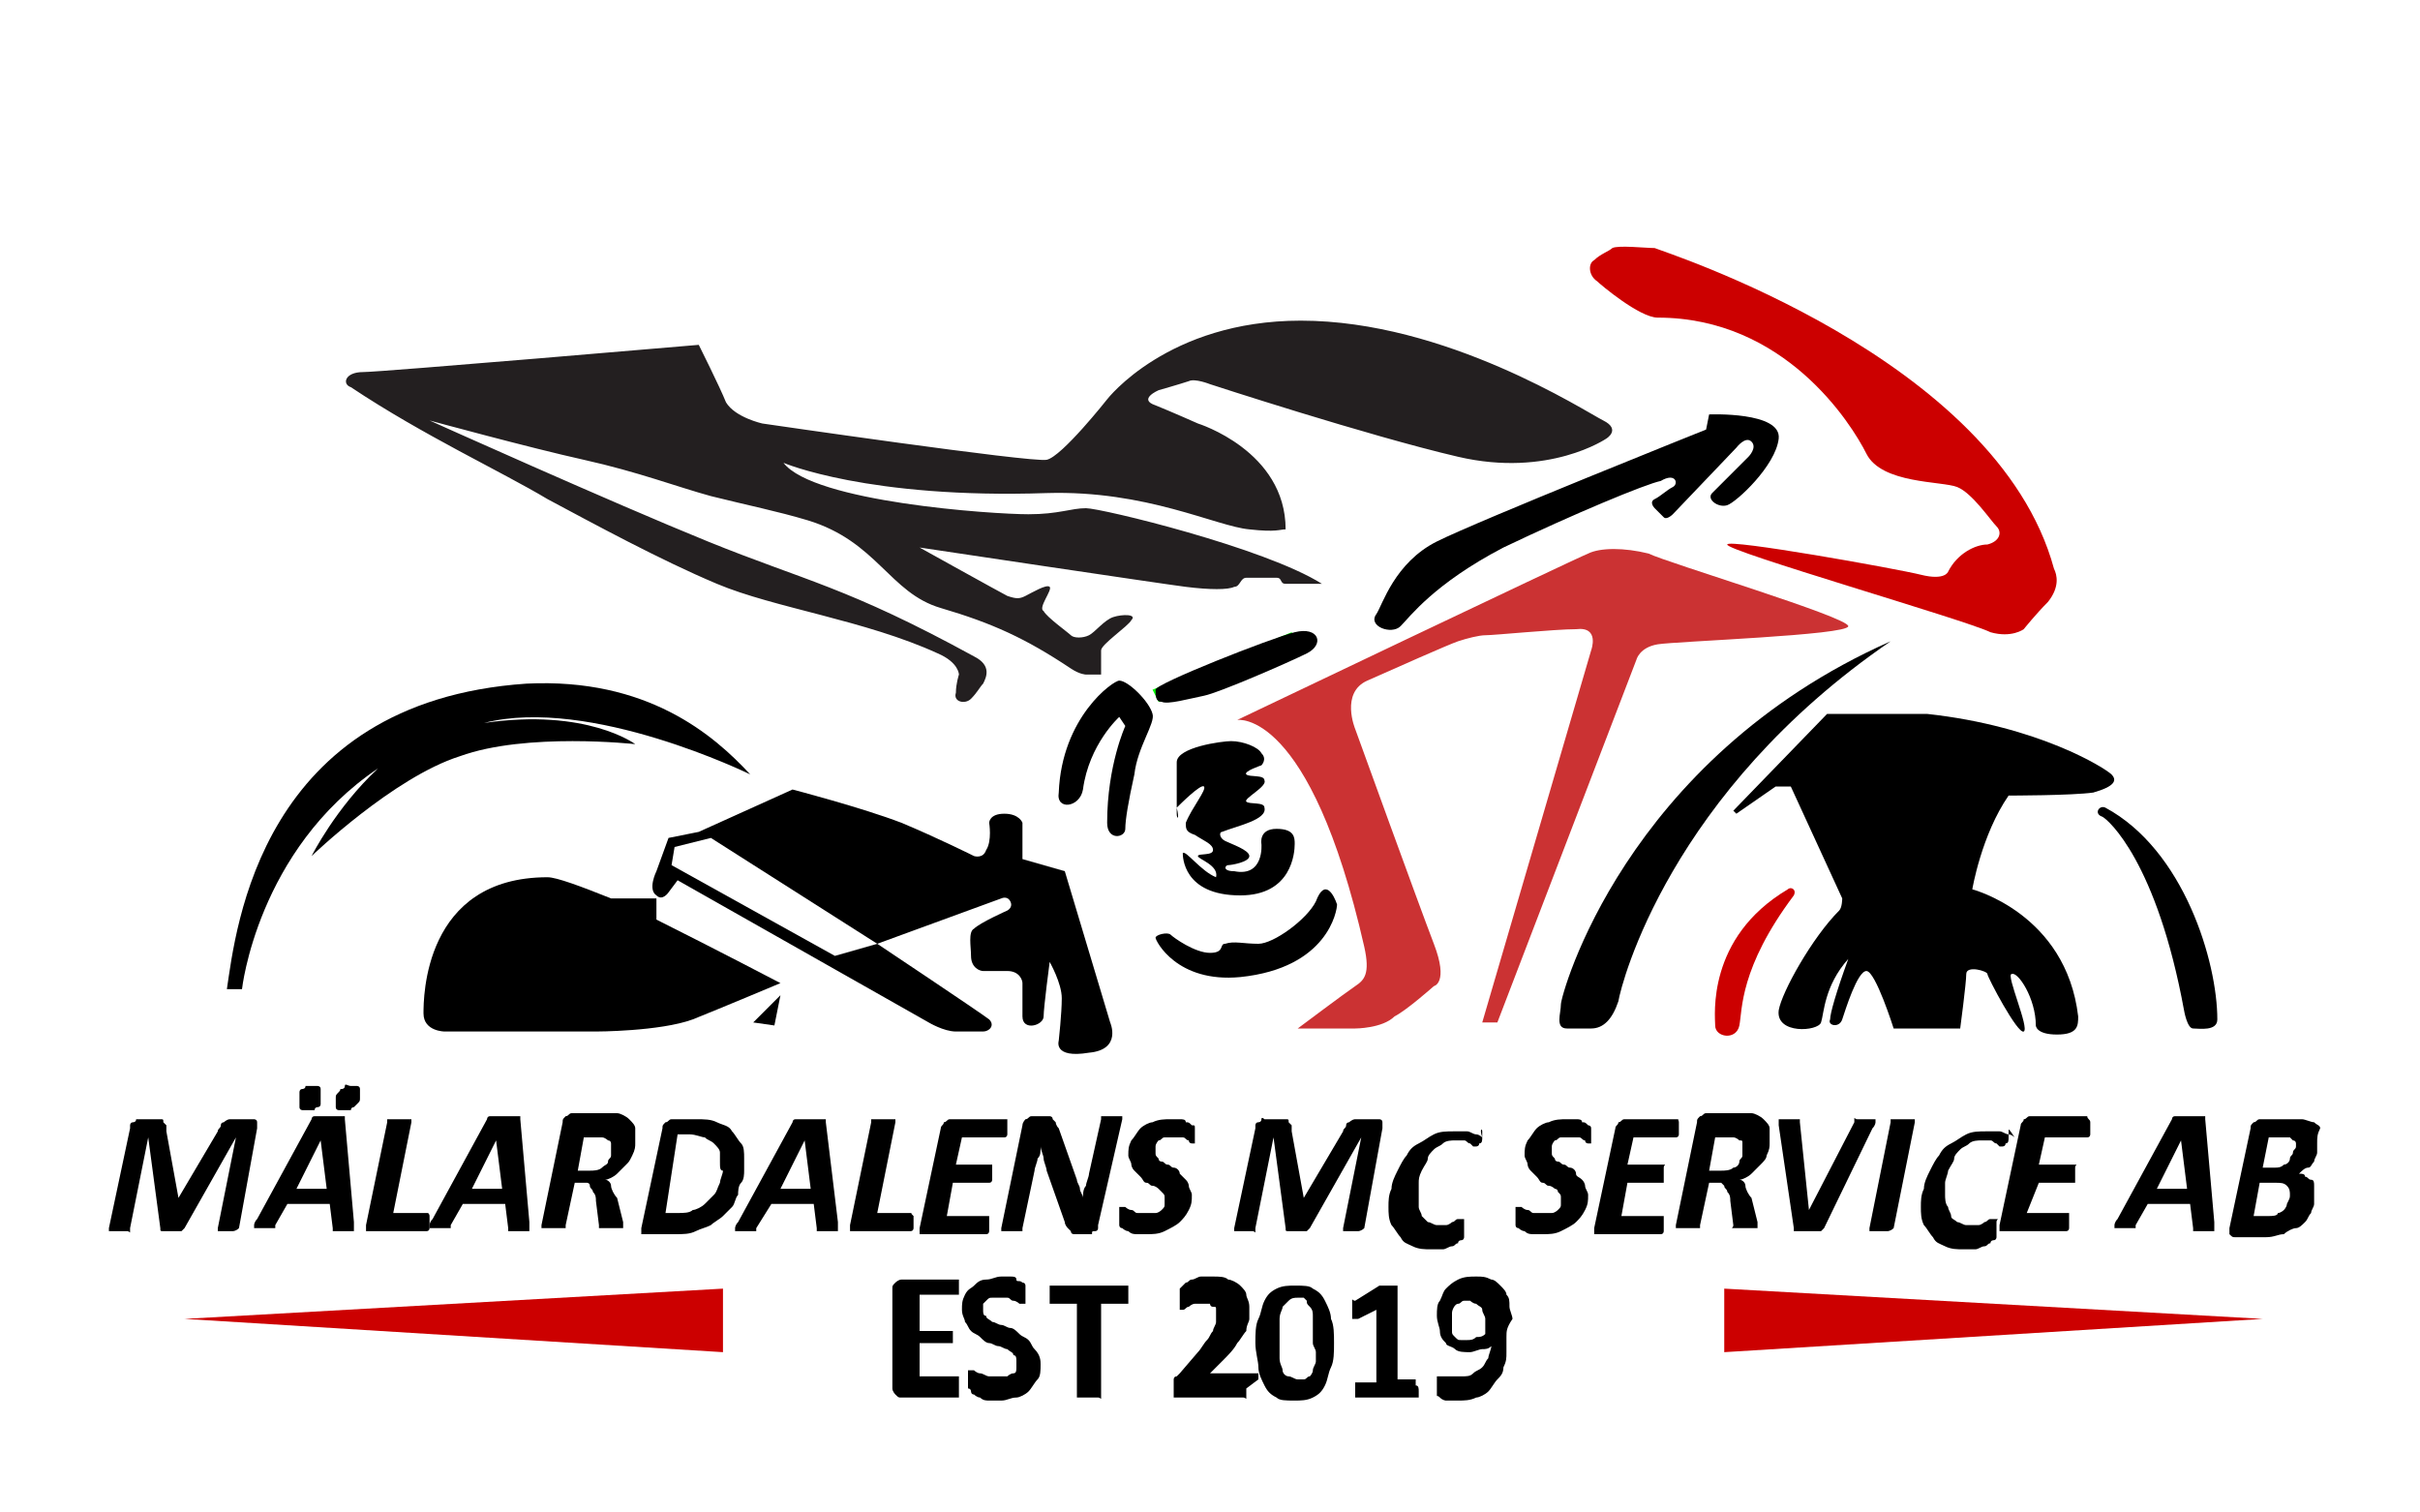 <?xml version="1.0" encoding="utf-8"?>
<!-- Generator: Adobe Illustrator 24.0.3, SVG Export Plug-In . SVG Version: 6.00 Build 0)  -->
<svg version="1.1" id="Layer_1" xmlns="http://www.w3.org/2000/svg" xmlns:xlink="http://www.w3.org/1999/xlink" x="0px" y="0px"
	 viewBox="0 0 80 50" style="enable-background:new 0 0 80 50;" xml:space="preserve">
<style type="text/css">
	.st0{fill:#FFFFFF;}
	.st1{fill:#CB3233;}
	.st2{fill:#CC0000;}
	.st3{fill:#231F20;}
	.st4{fill:#00FF00;}
</style>
<g>
	<rect class="st0" width="80" height="50"/>
</g>
<path class="st1" d="M61.1,20.7c0,0.3-5.7,0.5-6.3,0.6c-0.6,0.1-0.7,0.5-0.7,0.5l-4.6,12H49l3.6-12.3c0,0,0.3-0.8-0.5-0.7
	c-0.7,0-2.7,0.2-3,0.2c-0.2,0-0.6,0.1-0.9,0.2c-0.3,0.1-2.1,0.9-3,1.3s-0.4,1.6-0.4,1.6s2.1,5.8,2.6,7.1c0.5,1.3,0,1.4,0,1.4
	s-0.9,0.8-1.3,1C45.7,34,44.8,34,44.8,34h-1.9c0,0,1.6-1.2,1.9-1.4c0.3-0.2,0.5-0.4,0.3-1.3c-1.8-7.9-4.2-7.5-4.2-7.5
	s11.1-5.3,11.6-5.5c0.4-0.2,1.2-0.2,2,0C55.1,18.6,61.1,20.4,61.1,20.7z"/>
<path class="st2" d="M52.7,8.6c0.2-0.2,0.5-0.3,0.6-0.4c0.2-0.1,1.1,0,1.4,0c0.2,0.1,11.3,3.6,13.2,10.6c0.1,0.2,0.2,0.6-0.2,1.1
	c-0.4,0.4-0.8,0.9-0.8,0.9s-0.4,0.3-1.1,0.1C65,20.5,57,18.2,57.1,18c0-0.2,5.6,0.8,6.4,1c0.8,0.2,0.9-0.1,0.9-0.1
	c0.3-0.6,0.9-0.9,1.3-0.9c0.4-0.1,0.5-0.4,0.3-0.6s-0.8-1.1-1.3-1.3c-0.5-0.2-2.5-0.1-3-1.1s-2.7-4.5-6.9-4.5c-0.6,0-1.9-1.1-2-1.2
	C52.5,9.1,52.5,8.7,52.7,8.6z"/>
<path d="M62.5,21.2c-8.8,3.9-10.9,11.7-10.9,12S51.4,34,51.8,34s0.4,0,0.8,0s0.7-0.3,0.9-0.9C53.6,32.5,55.2,26.2,62.5,21.2z"/>
<path d="M25.8,32.5c0,0-2.1-1.1-4.1-2.1l0-0.7h-1.5c-1-0.4-1.8-0.7-2.1-0.7c-4.1,0-4.1,4-4.1,4.5c0,0.6,0.7,0.6,0.7,0.6h5
	c0,0,2.1,0,3.2-0.4C23.9,33.3,25.8,32.5,25.8,32.5z"/>
<path d="M25.8,32.9c0,0-0.9,0.9-0.9,0.9l0.7,0.1L25.8,32.9z"/>
<path d="M29.8,27.2c-1.3-0.5-3.6-1.1-3.6-1.1l-3.1,1.4l-1,0.2l-0.4,1.1c0,0-0.3,0.6,0,0.8c0.2,0.2,0.4-0.1,0.4-0.1l0.3-0.4l8.3,4.7
	c0,0,0.5,0.3,0.9,0.3s0.8,0,0.9,0c0.2,0,0.4-0.2,0.2-0.4c-0.4-0.3-3.7-2.5-3.7-2.5l4.1-1.5c0,0,0.2-0.1,0.3,0.1
	c0.1,0.2-0.1,0.3-0.1,0.3s-0.9,0.4-1.1,0.6c-0.2,0.1-0.1,0.6-0.1,0.9c0,0.4,0.3,0.5,0.4,0.5c0.2,0,0.4,0,0.8,0
	c0.4,0,0.5,0.3,0.5,0.4c0,0.1,0,0.6,0,1.1c0,0.5,0.7,0.3,0.7,0s0.2-1.8,0.2-1.8s0.4,0.7,0.4,1.2c0,0.5-0.1,1.4-0.1,1.4
	s-0.2,0.6,1,0.4c1.1-0.1,0.7-1,0.7-1l-1.5-5l-1.4-0.4v-1.2c0,0-0.1-0.3-0.6-0.3c-0.5,0-0.5,0.3-0.5,0.3s0.1,0.6-0.1,0.9
	c-0.1,0.3-0.4,0.2-0.4,0.2S31,27.7,29.8,27.2z"/>
<polygon class="st0" points="27.6,31.6 22.2,28.6 22.3,28 23.5,27.7 29,31.2 "/>
<path d="M16,23.9C16,23.9,16,23.9,16,23.9c3.5-0.9,8.8,1.7,8.8,1.7c-1.2-1.3-3.4-3.2-7.4-3c-8.8,0.6-9.6,8.1-9.9,10.1H8
	c0,0,0.5-4.6,4.5-7.3c-1.4,1.3-2.2,2.9-2.2,2.9s2.7-2.6,4.9-3.3c2.2-0.8,5.8-0.4,5.8-0.4S19.4,23.4,16,23.9z"/>
<path d="M46.3,20.7c-0.3,0.3-1.1,0-0.8-0.4c0.2-0.3,0.6-1.7,2-2.4c1.4-0.7,8.9-3.7,8.9-3.7l0.1-0.5c0,0,2.4-0.1,2.3,0.8
	c-0.1,0.9-1.4,2.1-1.7,2.2c-0.3,0.1-0.7-0.2-0.5-0.4s1.2-1.2,1.2-1.2s0.3-0.3,0.1-0.5c-0.2-0.2-0.5,0.2-0.5,0.2L55.3,17
	c0,0-0.2,0.2-0.3,0.1s-0.3-0.3-0.3-0.3s-0.2-0.2,0-0.3c0.2-0.1,0.4-0.3,0.6-0.4c0.2-0.1,0.1-0.5-0.4-0.2C54.4,16,52,17,49.7,18.1
	C47.4,19.3,46.6,20.4,46.3,20.7z"/>
<path class="st3" d="M32.2,21.7c-4.2-2.3-5.6-2.5-8.8-3.8c-3.2-1.3-9.2-4-9.2-4s3.3,0.9,5.1,1.3s3.1,0.9,4.2,1.2
	c1.2,0.3,2.2,0.5,3.2,0.8c2.3,0.7,2.7,2.4,4.4,2.9s2.8,1,4.3,2c0.3,0.2,0.5,0.2,0.5,0.2h0.5c0,0,0-0.6,0-0.8c0-0.2,0.9-0.8,1-1
	c0.2-0.2-0.3-0.2-0.6-0.1S36.2,20.9,36,21s-0.5,0.1-0.6,0s-0.8-0.6-0.9-0.8c-0.2-0.1,0.3-0.7,0.2-0.8c-0.1-0.1-0.6,0.2-0.8,0.3
	c-0.2,0.1-0.3,0.1-0.6,0c-0.2-0.1-2.9-1.6-2.9-1.6s8,1.2,8.8,1.3c0.8,0.1,1.4,0.1,1.6,0c0.2,0,0.2-0.3,0.4-0.3c0.2,0,0.8,0,1,0
	c0.2,0,0.1,0.2,0.3,0.2c0.2,0,1.2,0,1.2,0c-1.9-1.2-7.3-2.5-7.8-2.5c-0.5,0-0.9,0.2-1.9,0.2c-1.2,0-7.1-0.4-8.1-1.7
	c0,0,2.8,1.2,8.7,1c3.3-0.1,5.6,1.1,6.7,1.2c0.9,0.1,1,0,1.2,0c0-2.6-2.9-3.5-2.9-3.5s-0.9-0.4-1.4-0.6c-0.6-0.2,0.1-0.5,0.1-0.5
	s0.7-0.2,1-0.3c0.2-0.1,0.7,0.1,0.7,0.1s5.2,1.7,8.2,2.4c3,0.7,4.9-0.6,4.9-0.6s0.5-0.3-0.1-0.6c-0.6-0.3-5.2-3.3-10-3.3
	c-4.4,0-6.4,2.6-6.4,2.6s-1.5,1.9-2,2s-9.4-1.2-9.4-1.2s-0.9-0.2-1.2-0.7c-0.2-0.5-0.9-1.9-0.9-1.9S12.6,12.3,12,12.3
	c-0.6,0-0.7,0.4-0.4,0.5c2.4,1.6,5,2.8,6.5,3.7c1.5,0.8,3.7,2,5.6,2.8c1.9,0.8,4.9,1.2,7.3,2.3c0.7,0.3,0.7,0.7,0.7,0.7
	s-0.1,0.3-0.1,0.6c-0.1,0.3,0.3,0.4,0.5,0.2s0.3-0.4,0.4-0.5C32.6,22.4,32.8,22,32.2,21.7z"/>
<path d="M37,22.5c0.3,0,1,0.7,1.1,1.1c0.1,0.3-0.5,1.1-0.6,2c-0.2,0.9-0.3,1.5-0.3,1.8c0,0.3-0.6,0.4-0.6-0.2c0-1.9,0.6-3.2,0.6-3.2
	L37,23.7c0,0-1,0.9-1.2,2.4c-0.1,0.6-0.9,0.7-0.8,0.1C35.1,23.7,36.8,22.5,37,22.5z"/>
<polygon class="st4" points="42.7,20.9 38.1,22.8 38.3,23.2 39.7,23 43.1,21.6 "/>
<path d="M42.8,20.9c-0.8,0.2-4.6,1.7-4.6,1.9s0,0.4,0.2,0.4c0.2,0.1,0.9-0.1,1.4-0.2s2.8-1.1,3.4-1.4S43.6,20.7,42.8,20.9z"/>
<path d="M38.9,26.9c0-0.2,0-1.2,0-1.7c0-0.5,1.5-0.7,1.8-0.7c0.4,0,0.9,0.2,1,0.4c0.2,0.2,0,0.4,0,0.4s-0.6,0.2-0.5,0.3
	s0.6,0,0.6,0.2c0.1,0.2-0.7,0.6-0.6,0.7s0.6,0,0.6,0.2c0.1,0.4-0.9,0.6-1.4,0.8c-0.1,0-0.1,0.2,0.1,0.3s0.8,0.3,0.8,0.5
	s-0.6,0.3-0.7,0.3c-0.1,0-0.2,0.2,0.2,0.2c1,0.2,0.9-0.9,0.9-0.9s-0.1-0.5,0.5-0.5c0.6,0,0.6,0.3,0.6,0.5c0,0.3-0.1,1.7-1.8,1.7
	c-1.9,0-1.9-1.3-1.9-1.4c0.1-0.1,0.6,0.6,1.1,0.8c0.1-0.4-0.6-0.6-0.6-0.7s0.5,0,0.5-0.2s-0.3-0.3-0.6-0.5c-0.3-0.1-0.3-0.2-0.3-0.4
	c0.2-0.5,0.7-1.1,0.6-1.2s-0.8,0.6-0.9,0.7C39,27.1,38.9,27.1,38.9,26.9z"/>
<path d="M44.2,29.9c0,0.2-0.3,2.1-3.2,2.4c-2.1,0.2-2.8-1.2-2.8-1.3s0.4-0.2,0.5-0.1s0.8,0.6,1.3,0.6s0.3-0.3,0.5-0.3
	c0.3-0.1,0.6,0,1.1,0c0.5,0,1.6-0.8,1.9-1.4C43.8,29,44.1,29.6,44.2,29.9z"/>
<path d="M57.3,26.8l3.1-3.2h3.3c3.7,0.4,5.9,1.8,6.1,2c0.2,0.2,0.1,0.4-0.6,0.6c-0.7,0.1-2.8,0.1-2.8,0.1c-0.9,1.3-1.2,3.1-1.2,3.1
	s3.1,0.8,3.5,4.2c0,0.3,0,0.6-0.7,0.6s-0.7-0.3-0.7-0.3c0-0.9-0.6-1.8-0.8-1.7c-0.2,0,0.6,1.8,0.4,1.9s-1.2-1.8-1.2-1.9
	S65,31.9,65,32.2c0,0.3-0.2,1.8-0.2,1.8h-2.2c0,0-0.6-1.9-0.9-1.9c-0.3,0-0.7,1.3-0.8,1.6c-0.1,0.3-0.5,0.2-0.4,0
	c0-0.2,0.2-0.9,0.6-2c-0.8,0.9-0.8,1.8-0.9,2.1c-0.1,0.3-1.5,0.4-1.4-0.4c0.1-0.6,1.1-2.4,2-3.3c0.1-0.1,0.1-0.4,0.1-0.4l-1.7-3.7
	L58.7,26l-1.3,0.9L57.3,26.8z"/>
<path class="st2" d="M59.1,29.4c-2.7,1.6-2.4,4.2-2.4,4.5c0,0.4,0.7,0.5,0.8,0c0.1-0.5,0-1.9,1.8-4.3C59.4,29.4,59.2,29.3,59.1,29.4
	z"/>
<path d="M69.6,26.7c2.6,1.4,3.7,5.1,3.7,7c0,0.4-0.6,0.3-0.8,0.3c-0.2,0-0.3-0.6-0.3-0.6c-0.9-4.9-2.5-6.3-2.7-6.4
	C69.2,26.9,69.4,26.6,69.6,26.7z"/>
<polygon class="st2" points="6.1,43.6 23.9,44.7 23.9,42.6 "/>
<polygon class="st2" points="74.8,43.6 57,44.7 57,42.6 "/>
<g id="Mälardalens_MC_Service_AB">
	<path d="M7.9,40.6C7.9,40.6,7.9,40.7,7.9,40.6C7.9,40.7,7.9,40.7,7.9,40.6c-0.1,0.1-0.2,0.1-0.2,0.1c0,0-0.1,0-0.2,0
		c-0.1,0-0.1,0-0.2,0c0,0-0.1,0-0.1,0s0,0,0,0c0,0,0,0,0-0.1l0.6-3h0l-1.7,3c0,0-0.1,0.1-0.1,0.1c-0.1,0-0.2,0-0.3,0
		c-0.1,0-0.2,0-0.3,0c-0.1,0-0.1,0-0.1-0.1l-0.4-3h0l-0.6,3c0,0,0,0,0,0.1s0,0-0.1,0s-0.1,0-0.1,0c0,0-0.1,0-0.2,0
		c-0.1,0-0.1,0-0.2,0c0,0-0.1,0-0.1,0s0,0,0,0c0,0,0,0,0-0.1l0.7-3.3c0,0,0-0.1,0-0.1c0,0,0-0.1,0.1-0.1c0,0,0.1,0,0.1-0.1
		c0,0,0.1,0,0.1,0h0.5c0.1,0,0.2,0,0.2,0c0.1,0,0.1,0,0.1,0.1c0,0,0.1,0.1,0.1,0.1c0,0.1,0,0.1,0,0.2l0.4,2.2h0l1.3-2.2
		c0-0.1,0.1-0.1,0.1-0.2s0.1-0.1,0.1-0.1c0,0,0.1-0.1,0.2-0.1c0.1,0,0.1,0,0.2,0h0.5c0,0,0.1,0,0.1,0s0.1,0,0.1,0.1c0,0,0,0.1,0,0.1
		c0,0,0,0.1,0,0.1L7.9,40.6z"/>
	<path d="M11.7,40.4c0,0.1,0,0.1,0,0.2s0,0.1,0,0.1s-0.1,0-0.1,0c-0.1,0-0.1,0-0.2,0c-0.1,0-0.1,0-0.2,0c0,0-0.1,0-0.1,0s0,0-0.1,0
		c0,0,0,0,0-0.1l-0.1-0.8H9.5l-0.4,0.7c0,0,0,0,0,0.1c0,0,0,0-0.1,0s-0.1,0-0.1,0c-0.1,0-0.1,0-0.2,0c-0.1,0-0.2,0-0.2,0
		s-0.1,0-0.1,0c0,0,0-0.1,0-0.1c0,0,0-0.1,0.1-0.2l1.8-3.3c0,0,0-0.1,0.1-0.1c0,0,0,0,0.1,0c0,0,0.1,0,0.1,0s0.1,0,0.2,0
		c0.1,0,0.2,0,0.3,0c0.1,0,0.1,0,0.2,0c0,0,0.1,0,0.1,0c0,0,0,0.1,0,0.1L11.7,40.4z M10.6,37.7L10.6,37.7l-0.8,1.6h1L10.6,37.7z
		 M10.6,36.3c0,0.1,0,0.1,0,0.2c0,0,0,0.1-0.1,0.1c0,0-0.1,0-0.1,0.1c-0.1,0-0.1,0-0.2,0c-0.1,0-0.1,0-0.2,0c0,0-0.1,0-0.1-0.1
		c0,0,0-0.1,0-0.1c0,0,0-0.1,0-0.2c0-0.1,0-0.1,0-0.2c0,0,0-0.1,0.1-0.1c0,0,0.1,0,0.1-0.1c0.1,0,0.1,0,0.2,0c0.1,0,0.1,0,0.2,0
		c0,0,0.1,0,0.1,0.1c0,0,0,0.1,0,0.1C10.6,36.2,10.6,36.3,10.6,36.3z M11.9,36.3c0,0.1,0,0.1-0.1,0.2c0,0-0.1,0.1-0.1,0.1
		c0,0-0.1,0-0.1,0.1c0,0-0.1,0-0.2,0c-0.1,0-0.1,0-0.2,0c0,0-0.1,0-0.1-0.1c0,0,0-0.1,0-0.1c0,0,0-0.1,0-0.2c0-0.1,0-0.1,0.1-0.2
		s0-0.1,0.1-0.1c0,0,0.1,0,0.1-0.1s0.1,0,0.2,0c0.1,0,0.1,0,0.2,0c0,0,0.1,0,0.1,0.1c0,0,0,0.1,0,0.1C11.9,36.2,11.9,36.3,11.9,36.3
		z"/>
	<path d="M14.2,40.2C14.2,40.2,14.2,40.3,14.2,40.2c0,0.1,0,0.1,0,0.2c0,0,0,0.1,0,0.1c0,0,0,0.1,0,0.1c0,0,0,0.1-0.1,0.1
		c0,0,0,0-0.1,0h-1.7c0,0-0.1,0-0.1,0s0,0-0.1,0c0,0,0,0,0-0.1c0,0,0-0.1,0-0.1l0.7-3.4c0,0,0,0,0-0.1c0,0,0,0,0.1,0s0.1,0,0.1,0
		c0,0,0.1,0,0.2,0c0.1,0,0.1,0,0.2,0c0,0,0.1,0,0.1,0s0,0,0.1,0c0,0,0,0,0,0.1l-0.6,3h1.2C14.1,40.1,14.2,40.1,14.2,40.2
		C14.2,40.2,14.2,40.2,14.2,40.2z"/>
	<path d="M17.5,40.4c0,0.1,0,0.1,0,0.2s0,0.1,0,0.1s-0.1,0-0.1,0c-0.1,0-0.1,0-0.2,0c-0.1,0-0.1,0-0.2,0c0,0-0.1,0-0.1,0s0,0-0.1,0
		c0,0,0,0,0-0.1l-0.1-0.8h-1.4l-0.4,0.7c0,0,0,0,0,0.1c0,0,0,0-0.1,0s-0.1,0-0.1,0c-0.1,0-0.1,0-0.2,0c-0.1,0-0.2,0-0.2,0
		s-0.1,0-0.1,0c0,0,0-0.1,0-0.1c0,0,0-0.1,0.1-0.2l1.8-3.3c0,0,0-0.1,0.1-0.1c0,0,0,0,0.1,0c0,0,0.1,0,0.1,0s0.1,0,0.2,0
		c0.1,0,0.2,0,0.3,0c0.1,0,0.1,0,0.2,0c0,0,0.1,0,0.1,0c0,0,0,0.1,0,0.1L17.5,40.4z M16.4,37.7L16.4,37.7l-0.8,1.6h1L16.4,37.7z"/>
	<path d="M21,37.8c0,0.1,0,0.2-0.1,0.4s-0.1,0.2-0.2,0.3c-0.1,0.1-0.2,0.2-0.3,0.3c-0.1,0.1-0.3,0.2-0.4,0.2c0.1,0,0.2,0.1,0.2,0.2
		s0.1,0.3,0.2,0.4l0.2,0.8c0,0,0,0.1,0,0.1c0,0,0,0.1,0,0.1c0,0,0,0,0,0c0,0,0,0-0.1,0c0,0-0.1,0-0.1,0c-0.1,0-0.1,0-0.2,0
		c-0.1,0-0.1,0-0.2,0c0,0-0.1,0-0.1,0c0,0,0,0-0.1,0c0,0,0,0,0-0.1l-0.1-0.8c0-0.1,0-0.2-0.1-0.3c0-0.1-0.1-0.1-0.1-0.2
		s-0.1-0.1-0.1-0.1s-0.1,0-0.2,0H19l-0.3,1.4c0,0,0,0,0,0.1c0,0,0,0-0.1,0s-0.1,0-0.1,0c0,0-0.1,0-0.2,0c-0.1,0-0.1,0-0.2,0
		c0,0-0.1,0-0.1,0s0,0-0.1,0c0,0,0,0,0-0.1l0.7-3.4c0-0.1,0-0.1,0.1-0.2c0.1,0,0.1-0.1,0.2-0.1h1c0.2,0,0.3,0,0.5,0
		c0.1,0,0.3,0.1,0.4,0.2c0.1,0.1,0.2,0.2,0.2,0.3S21,37.7,21,37.8z M20.2,38c0-0.1,0-0.1,0-0.2c0,0,0-0.1-0.1-0.1
		c0,0-0.1-0.1-0.2-0.1s-0.1,0-0.2,0h-0.4l-0.2,1.1h0.4c0.1,0,0.3,0,0.4-0.1s0.2-0.1,0.2-0.2s0.1-0.1,0.1-0.2S20.2,38,20.2,38z"/>
	<path d="M24.6,38.3c0,0.1,0,0.2,0,0.4c0,0.1,0,0.3-0.1,0.4s-0.1,0.3-0.1,0.4c-0.1,0.1-0.1,0.3-0.2,0.4s-0.2,0.2-0.3,0.3
		c-0.1,0.1-0.3,0.2-0.4,0.3c-0.2,0.1-0.3,0.1-0.5,0.2s-0.4,0.1-0.7,0.1h-0.9c0,0-0.1,0-0.1,0c0,0-0.1,0-0.1,0c0,0,0,0,0-0.1
		c0,0,0-0.1,0-0.1l0.7-3.3c0-0.1,0-0.1,0.1-0.2c0.1,0,0.1-0.1,0.2-0.1H23c0.3,0,0.5,0,0.7,0.1c0.2,0.1,0.4,0.1,0.5,0.3
		c0.1,0.1,0.2,0.3,0.3,0.4S24.6,38.1,24.6,38.3z M23.8,38.4c0-0.1,0-0.2,0-0.3c0-0.1-0.1-0.2-0.2-0.3c-0.1-0.1-0.2-0.1-0.3-0.2
		c-0.1,0-0.3-0.1-0.5-0.1h-0.4L22,40.1h0.4c0.2,0,0.4,0,0.5-0.1c0.1,0,0.3-0.1,0.4-0.2c0.1-0.1,0.2-0.2,0.3-0.3
		c0.1-0.1,0.1-0.2,0.2-0.4c0-0.1,0.1-0.3,0.1-0.4C23.8,38.7,23.8,38.6,23.8,38.4z"/>
	<path d="M27.7,40.4c0,0.1,0,0.1,0,0.2s0,0.1,0,0.1s-0.1,0-0.1,0c-0.1,0-0.1,0-0.2,0c-0.1,0-0.1,0-0.2,0c0,0-0.1,0-0.1,0s0,0-0.1,0
		c0,0,0,0,0-0.1l-0.1-0.8h-1.4L25,40.6c0,0,0,0,0,0.1c0,0,0,0-0.1,0s-0.1,0-0.1,0c-0.1,0-0.1,0-0.2,0c-0.1,0-0.2,0-0.2,0
		s-0.1,0-0.1,0c0,0,0-0.1,0-0.1c0,0,0-0.1,0.1-0.2l1.8-3.3c0,0,0-0.1,0.1-0.1c0,0,0,0,0.1,0c0,0,0.1,0,0.1,0s0.1,0,0.2,0
		c0.1,0,0.2,0,0.3,0c0.1,0,0.1,0,0.2,0c0,0,0.1,0,0.1,0c0,0,0,0.1,0,0.1L27.7,40.4z M26.6,37.7L26.6,37.7l-0.8,1.6h1L26.6,37.7z"/>
	<path d="M30.2,40.2C30.2,40.2,30.2,40.3,30.2,40.2c0,0.1,0,0.1,0,0.2c0,0,0,0.1,0,0.1c0,0,0,0.1,0,0.1c0,0,0,0.1-0.1,0.1
		c0,0,0,0-0.1,0h-1.7c0,0-0.1,0-0.1,0s0,0-0.1,0c0,0,0,0,0-0.1c0,0,0-0.1,0-0.1l0.7-3.4c0,0,0,0,0-0.1c0,0,0,0,0.1,0s0.1,0,0.1,0
		c0,0,0.1,0,0.2,0c0.1,0,0.1,0,0.2,0c0,0,0.1,0,0.1,0s0,0,0.1,0c0,0,0,0,0,0.1l-0.6,3h1.2C30.1,40.1,30.1,40.1,30.2,40.2
		C30.2,40.2,30.2,40.2,30.2,40.2z"/>
	<path d="M33.3,37.1C33.3,37.1,33.3,37.1,33.3,37.1c0,0.1,0,0.1,0,0.2c0,0,0,0.1,0,0.1c0,0,0,0.1,0,0.1c0,0,0,0.1-0.1,0.1
		c0,0,0,0-0.1,0h-1.3l-0.2,0.9h1.1c0,0,0,0,0.1,0c0,0,0,0,0,0.1c0,0,0,0,0,0.1c0,0,0,0.1,0,0.1c0,0,0,0.1,0,0.1c0,0,0,0.1,0,0.1
		c0,0,0,0.1-0.1,0.1c0,0,0,0-0.1,0h-1.1l-0.2,1.1h1.3c0,0,0,0,0.1,0c0,0,0,0,0,0.1c0,0,0,0,0,0.1c0,0,0,0.1,0,0.1c0,0,0,0.1,0,0.1
		c0,0,0,0.1,0,0.1c0,0,0,0.1-0.1,0.1c0,0,0,0-0.1,0h-1.9c0,0-0.1,0-0.1,0s0,0-0.1,0c0,0,0,0,0-0.1c0,0,0-0.1,0-0.1l0.7-3.3
		c0-0.1,0.1-0.1,0.1-0.2c0.1,0,0.1-0.1,0.2-0.1h1.9C33.3,37,33.3,37,33.3,37.1z"/>
	<path d="M36.3,40.5c0,0,0,0.1,0,0.1c0,0,0,0.1-0.1,0.1s-0.1,0-0.1,0.1c0,0-0.1,0-0.1,0h-0.3c-0.1,0-0.1,0-0.2,0c0,0-0.1,0-0.1-0.1
		c0,0-0.1-0.1-0.1-0.1s-0.1-0.1-0.1-0.2l-0.6-1.7c0-0.1-0.1-0.3-0.1-0.4s-0.1-0.3-0.1-0.4h0c0,0.2,0,0.3-0.1,0.4
		c0,0.1-0.1,0.3-0.1,0.4l-0.4,1.9c0,0,0,0,0,0.1c0,0,0,0-0.1,0s-0.1,0-0.1,0c0,0-0.1,0-0.2,0c-0.1,0-0.1,0-0.2,0s-0.1,0-0.1,0
		c0,0,0,0,0,0c0,0,0,0,0-0.1l0.7-3.4c0-0.1,0.1-0.2,0.1-0.2c0.1,0,0.1-0.1,0.2-0.1h0.4c0.1,0,0.1,0,0.2,0c0,0,0.1,0,0.1,0.1
		c0,0,0.1,0.1,0.1,0.1s0,0.1,0.1,0.2l0.6,1.7c0,0.1,0.1,0.2,0.1,0.3s0.1,0.2,0.1,0.3h0c0-0.1,0-0.3,0.1-0.4c0-0.1,0.1-0.3,0.1-0.4
		l0.4-1.8c0,0,0,0,0-0.1c0,0,0,0,0.1,0c0,0,0.1,0,0.1,0c0,0,0.1,0,0.2,0c0.1,0,0.1,0,0.2,0c0,0,0.1,0,0.1,0c0,0,0,0,0,0
		c0,0,0,0,0,0.1L36.3,40.5z"/>
	<path d="M39.5,37.3C39.5,37.3,39.5,37.3,39.5,37.3c0,0.1,0,0.1,0,0.2c0,0,0,0.1,0,0.1c0,0,0,0.1,0,0.1c0,0,0,0.1,0,0.1c0,0,0,0,0,0
		c0,0-0.1,0-0.1,0s-0.1,0-0.1-0.1c-0.1,0-0.1-0.1-0.2-0.1c-0.1,0-0.2,0-0.3,0c-0.1,0-0.2,0-0.3,0c-0.1,0-0.1,0.1-0.2,0.1
		c0,0-0.1,0.1-0.1,0.2s0,0.1,0,0.2c0,0.1,0,0.1,0.1,0.2c0,0.1,0.1,0.1,0.1,0.1c0.1,0,0.1,0.1,0.2,0.1c0.1,0,0.1,0.1,0.2,0.1
		c0.1,0,0.2,0.1,0.2,0.2c0.1,0.1,0.1,0.1,0.2,0.2c0.1,0.1,0.1,0.2,0.1,0.2c0,0.1,0.1,0.2,0.1,0.3c0,0.2,0,0.3-0.1,0.5
		c-0.1,0.2-0.2,0.3-0.3,0.4c-0.1,0.1-0.3,0.2-0.5,0.3c-0.2,0.1-0.4,0.1-0.6,0.1c-0.1,0-0.2,0-0.3,0c-0.1,0-0.2,0-0.3-0.1
		c-0.1,0-0.2-0.1-0.2-0.1c-0.1,0-0.1-0.1-0.1-0.1c0,0,0-0.1,0-0.1c0,0,0,0,0-0.1c0,0,0-0.1,0-0.1c0,0,0-0.1,0-0.1c0,0,0-0.1,0-0.1
		c0,0,0-0.1,0-0.1c0,0,0,0,0.1,0c0,0,0.1,0,0.1,0c0,0,0.1,0.1,0.2,0.1c0.1,0,0.1,0.1,0.2,0.1c0.1,0,0.2,0,0.3,0c0.1,0,0.2,0,0.3,0
		c0.1,0,0.2-0.1,0.2-0.1c0.1-0.1,0.1-0.1,0.1-0.2s0-0.1,0-0.2c0-0.1,0-0.1-0.1-0.2s-0.1-0.1-0.1-0.1s-0.1-0.1-0.2-0.1
		c-0.1,0-0.1-0.1-0.2-0.1c-0.1,0-0.1-0.1-0.2-0.2c-0.1-0.1-0.1-0.1-0.2-0.2s-0.1-0.2-0.1-0.2c0-0.1-0.1-0.2-0.1-0.3
		c0-0.2,0-0.3,0.1-0.5c0.1-0.1,0.2-0.3,0.3-0.4c0.1-0.1,0.3-0.2,0.4-0.2c0.2-0.1,0.4-0.1,0.6-0.1c0.1,0,0.2,0,0.3,0
		c0.1,0,0.2,0,0.2,0.1c0.1,0,0.1,0,0.2,0.1c0.1,0,0.1,0,0.1,0.1C39.5,37.2,39.5,37.2,39.5,37.3C39.5,37.2,39.5,37.3,39.5,37.3z"/>
	<path d="M45.1,40.6C45.1,40.6,45.1,40.7,45.1,40.6C45.1,40.7,45.1,40.7,45.1,40.6c-0.1,0.1-0.2,0.1-0.2,0.1c0,0-0.1,0-0.2,0
		c-0.1,0-0.1,0-0.2,0c0,0-0.1,0-0.1,0c0,0,0,0,0,0c0,0,0,0,0-0.1l0.6-3h0l-1.7,3c0,0-0.1,0.1-0.1,0.1c-0.1,0-0.2,0-0.3,0
		c-0.1,0-0.2,0-0.3,0c-0.1,0-0.1,0-0.1-0.1l-0.4-3h0l-0.6,3c0,0,0,0,0,0.1s0,0-0.1,0c0,0-0.1,0-0.1,0c0,0-0.1,0-0.2,0s-0.1,0-0.2,0
		c0,0-0.1,0-0.1,0s0,0,0,0c0,0,0,0,0-0.1l0.7-3.3c0,0,0-0.1,0-0.1c0,0,0-0.1,0.1-0.1c0,0,0.1,0,0.1-0.1s0.1,0,0.1,0h0.5
		c0.1,0,0.2,0,0.2,0c0.1,0,0.1,0,0.1,0.1c0,0,0.1,0.1,0.1,0.1c0,0.1,0,0.1,0,0.2l0.4,2.2h0l1.3-2.2c0-0.1,0.1-0.1,0.1-0.2
		c0-0.1,0.1-0.1,0.1-0.1c0,0,0.1-0.1,0.2-0.1c0.1,0,0.1,0,0.2,0h0.5c0,0,0.1,0,0.1,0c0,0,0.1,0,0.1,0.1c0,0,0,0.1,0,0.1
		c0,0,0,0.1,0,0.1L45.1,40.6z"/>
	<path d="M49,37.4c0,0.1,0,0.1,0,0.2c0,0.1,0,0.2-0.1,0.2c0,0.1-0.1,0.1-0.1,0.1c0,0-0.1,0-0.1,0c0,0-0.1-0.1-0.1-0.1
		c-0.1,0-0.1-0.1-0.2-0.1c-0.1,0-0.2,0-0.3,0c-0.1,0-0.3,0-0.4,0.1c-0.1,0.1-0.2,0.1-0.3,0.2c-0.1,0.1-0.2,0.2-0.2,0.3
		s-0.1,0.2-0.2,0.4s-0.1,0.3-0.1,0.4c0,0.1,0,0.3,0,0.4c0,0.1,0,0.3,0,0.4c0,0.1,0.1,0.2,0.1,0.3c0.1,0.1,0.1,0.1,0.2,0.2
		c0.1,0,0.2,0.1,0.3,0.1c0.1,0,0.3,0,0.3,0c0.1,0,0.2-0.1,0.2-0.1c0.1,0,0.1-0.1,0.2-0.1c0,0,0.1,0,0.1,0c0,0,0,0,0.1,0
		c0,0,0,0,0,0.1c0,0,0,0,0,0.1c0,0,0,0.1,0,0.1c0,0,0,0.1,0,0.1c0,0,0,0.1,0,0.1c0,0,0,0.1,0,0.1c0,0,0,0.1-0.1,0.1
		c0,0-0.1,0-0.1,0.1c-0.1,0-0.1,0.1-0.2,0.1c-0.1,0-0.2,0.1-0.3,0.1s-0.2,0-0.4,0c-0.2,0-0.4,0-0.6-0.1c-0.2-0.1-0.3-0.1-0.4-0.3
		c-0.1-0.1-0.2-0.3-0.3-0.4c-0.1-0.2-0.1-0.4-0.1-0.6c0-0.2,0-0.4,0.1-0.6c0-0.2,0.1-0.4,0.2-0.6s0.2-0.4,0.3-0.5
		c0.1-0.2,0.2-0.3,0.4-0.4c0.2-0.1,0.3-0.2,0.5-0.3c0.2-0.1,0.4-0.1,0.7-0.1c0.1,0,0.3,0,0.4,0c0.1,0,0.2,0.1,0.3,0.1
		c0.1,0,0.2,0.1,0.2,0.1C48.9,37.3,49,37.3,49,37.4z"/>
	<path d="M52.6,37.3C52.6,37.3,52.6,37.3,52.6,37.3c0,0.1,0,0.1,0,0.2c0,0,0,0.1,0,0.1c0,0,0,0.1,0,0.1c0,0,0,0.1,0,0.1c0,0,0,0,0,0
		c0,0-0.1,0-0.1,0c0,0-0.1,0-0.1-0.1c-0.1,0-0.1-0.1-0.2-0.1c-0.1,0-0.2,0-0.3,0c-0.1,0-0.2,0-0.3,0c-0.1,0-0.1,0.1-0.2,0.1
		c0,0-0.1,0.1-0.1,0.2c0,0.1,0,0.1,0,0.2c0,0.1,0,0.1,0.1,0.2c0,0.1,0.1,0.1,0.1,0.1c0.1,0,0.1,0.1,0.2,0.1c0.1,0,0.1,0.1,0.2,0.1
		s0.2,0.1,0.2,0.2s0.1,0.1,0.2,0.2c0.1,0.1,0.1,0.2,0.1,0.2c0,0.1,0.1,0.2,0.1,0.3c0,0.2,0,0.3-0.1,0.5c-0.1,0.2-0.2,0.3-0.3,0.4
		c-0.1,0.1-0.3,0.2-0.5,0.3c-0.2,0.1-0.4,0.1-0.6,0.1c-0.1,0-0.2,0-0.3,0s-0.2,0-0.3-0.1c-0.1,0-0.2-0.1-0.2-0.1
		c-0.1,0-0.1-0.1-0.1-0.1c0,0,0-0.1,0-0.1c0,0,0,0,0-0.1c0,0,0-0.1,0-0.1s0-0.1,0-0.1c0,0,0-0.1,0-0.1c0,0,0-0.1,0-0.1
		c0,0,0,0,0.1,0c0,0,0.1,0,0.1,0c0,0,0.1,0.1,0.2,0.1c0.1,0,0.1,0.1,0.2,0.1c0.1,0,0.2,0,0.3,0c0.1,0,0.2,0,0.3,0
		c0.1,0,0.2-0.1,0.2-0.1c0.1-0.1,0.1-0.1,0.1-0.2c0-0.1,0-0.1,0-0.2c0-0.1,0-0.1-0.1-0.2c0-0.1-0.1-0.1-0.1-0.1s-0.1-0.1-0.2-0.1
		c-0.1,0-0.1-0.1-0.2-0.1c-0.1,0-0.1-0.1-0.2-0.2c-0.1-0.1-0.1-0.1-0.2-0.2s-0.1-0.2-0.1-0.2c0-0.1-0.1-0.2-0.1-0.3
		c0-0.2,0-0.3,0.1-0.5c0.1-0.1,0.2-0.3,0.3-0.4c0.1-0.1,0.3-0.2,0.4-0.2c0.2-0.1,0.4-0.1,0.6-0.1c0.1,0,0.2,0,0.3,0
		c0.1,0,0.2,0,0.2,0.1c0.1,0,0.1,0,0.2,0.1c0,0,0.1,0,0.1,0.1C52.5,37.2,52.5,37.2,52.6,37.3C52.6,37.2,52.6,37.3,52.6,37.3z"/>
	<path d="M55.5,37.1C55.5,37.1,55.5,37.1,55.5,37.1c0,0.1,0,0.1,0,0.2c0,0,0,0.1,0,0.1s0,0.1,0,0.1c0,0,0,0.1-0.1,0.1s0,0-0.1,0
		h-1.3l-0.2,0.9h1.1c0,0,0,0,0.1,0s0,0,0,0.1c0,0,0,0,0,0.1c0,0,0,0.1,0,0.1c0,0,0,0.1,0,0.1c0,0,0,0.1,0,0.1c0,0,0,0.1,0,0.1
		c0,0,0,0-0.1,0h-1.1l-0.2,1.1h1.3c0,0,0,0,0.1,0c0,0,0,0,0,0.1c0,0,0,0,0,0.1c0,0,0,0.1,0,0.1c0,0,0,0.1,0,0.1c0,0,0,0.1,0,0.1
		c0,0,0,0.1-0.1,0.1c0,0,0,0-0.1,0h-1.9c0,0-0.1,0-0.1,0c0,0,0,0-0.1,0c0,0,0,0,0-0.1c0,0,0-0.1,0-0.1l0.7-3.3
		c0-0.1,0.1-0.1,0.1-0.2c0.1,0,0.1-0.1,0.2-0.1h1.9C55.4,37,55.5,37,55.5,37.1z"/>
	<path d="M58.5,37.8c0,0.1,0,0.2-0.1,0.4c0,0.1-0.1,0.2-0.2,0.3c-0.1,0.1-0.2,0.2-0.3,0.3c-0.1,0.1-0.3,0.2-0.4,0.2
		c0.1,0,0.2,0.1,0.2,0.2s0.1,0.3,0.2,0.4l0.2,0.8c0,0,0,0.1,0,0.1c0,0,0,0.1,0,0.1c0,0,0,0,0,0c0,0,0,0-0.1,0c0,0-0.1,0-0.1,0
		c-0.1,0-0.1,0-0.2,0c-0.1,0-0.1,0-0.2,0s-0.1,0-0.1,0c0,0,0,0-0.1,0s0,0,0-0.1l-0.1-0.8c0-0.1,0-0.2-0.1-0.3c0-0.1-0.1-0.1-0.1-0.2
		c0,0-0.1-0.1-0.1-0.1s-0.1,0-0.2,0h-0.2l-0.3,1.4c0,0,0,0,0,0.1c0,0,0,0-0.1,0c0,0-0.1,0-0.1,0s-0.1,0-0.2,0s-0.1,0-0.2,0
		c0,0-0.1,0-0.1,0c0,0,0,0-0.1,0c0,0,0,0,0-0.1l0.7-3.4c0-0.1,0-0.1,0.1-0.2c0.1,0,0.1-0.1,0.2-0.1h1c0.2,0,0.3,0,0.5,0
		c0.1,0,0.3,0.1,0.4,0.2c0.1,0.1,0.2,0.2,0.2,0.3S58.5,37.7,58.5,37.8z M57.6,38c0-0.1,0-0.1,0-0.2s0-0.1-0.1-0.1
		c0,0-0.1-0.1-0.2-0.1s-0.1,0-0.2,0h-0.4l-0.2,1.1h0.4c0.1,0,0.3,0,0.4-0.1c0.1,0,0.2-0.1,0.2-0.2s0.1-0.1,0.1-0.2
		C57.6,38.1,57.6,38,57.6,38z"/>
	<path d="M60.3,40.6C60.3,40.6,60.3,40.7,60.3,40.6c-0.1,0.1-0.1,0.1-0.1,0.1c0,0-0.1,0-0.1,0s-0.1,0-0.2,0c-0.1,0-0.2,0-0.3,0
		s-0.1,0-0.2,0c0,0-0.1,0-0.1,0s0,0,0-0.1l-0.5-3.4c0-0.1,0-0.1,0-0.1c0,0,0-0.1,0-0.1c0,0,0.1,0,0.1,0c0.1,0,0.1,0,0.2,0
		c0.1,0,0.2,0,0.2,0c0.1,0,0.1,0,0.1,0c0,0,0,0,0.1,0c0,0,0,0,0,0.1l0.3,2.9h0l1.5-2.9c0,0,0,0,0-0.1s0,0,0.1,0c0,0,0.1,0,0.1,0
		c0.1,0,0.1,0,0.2,0c0.1,0,0.2,0,0.2,0c0.1,0,0.1,0,0.1,0c0,0,0,0.1,0,0.1c0,0,0,0.1-0.1,0.2L60.3,40.6z"/>
	<path d="M62.6,40.6C62.6,40.6,62.5,40.7,62.6,40.6C62.5,40.7,62.5,40.7,62.6,40.6c-0.1,0.1-0.2,0.1-0.2,0.1s-0.1,0-0.2,0
		c-0.1,0-0.1,0-0.2,0c0,0-0.1,0-0.1,0c0,0,0,0-0.1,0c0,0,0,0,0-0.1l0.7-3.5c0,0,0,0,0-0.1c0,0,0,0,0.1,0c0,0,0.1,0,0.1,0
		s0.1,0,0.2,0c0.1,0,0.1,0,0.2,0s0.1,0,0.1,0c0,0,0,0,0.1,0c0,0,0,0,0,0.1L62.6,40.6z"/>
	<path d="M66.4,37.4c0,0.1,0,0.1,0,0.2c0,0.1,0,0.2-0.1,0.2c0,0.1-0.1,0.1-0.1,0.1c0,0-0.1,0-0.1,0c0,0-0.1-0.1-0.1-0.1
		c-0.1,0-0.1-0.1-0.2-0.1c-0.1,0-0.2,0-0.3,0c-0.1,0-0.3,0-0.4,0.1s-0.2,0.1-0.3,0.2c-0.1,0.1-0.2,0.2-0.2,0.3s-0.1,0.2-0.2,0.4
		c0,0.1-0.1,0.3-0.1,0.4c0,0.1,0,0.3,0,0.4c0,0.1,0,0.3,0.1,0.4c0,0.1,0.1,0.2,0.1,0.3s0.1,0.1,0.2,0.2c0.1,0,0.2,0.1,0.3,0.1
		c0.1,0,0.3,0,0.4,0c0.1,0,0.2-0.1,0.2-0.1c0.1,0,0.1-0.1,0.2-0.1c0,0,0.1,0,0.1,0c0,0,0,0,0.1,0s0,0,0,0.1c0,0,0,0,0,0.1
		c0,0,0,0.1,0,0.1c0,0,0,0.1,0,0.1c0,0,0,0.1,0,0.1c0,0,0,0.1,0,0.1c0,0,0,0.1-0.1,0.1c0,0-0.1,0-0.1,0.1c-0.1,0-0.1,0.1-0.2,0.1
		c-0.1,0-0.2,0.1-0.3,0.1c-0.1,0-0.2,0-0.4,0c-0.2,0-0.4,0-0.6-0.1s-0.3-0.1-0.4-0.3c-0.1-0.1-0.2-0.3-0.3-0.4
		c-0.1-0.2-0.1-0.4-0.1-0.6c0-0.2,0-0.4,0.1-0.6c0-0.2,0.1-0.4,0.2-0.6c0.1-0.2,0.2-0.4,0.3-0.5c0.1-0.2,0.2-0.3,0.4-0.4
		c0.2-0.1,0.3-0.2,0.5-0.3c0.2-0.1,0.4-0.1,0.7-0.1c0.1,0,0.3,0,0.4,0c0.1,0,0.2,0.1,0.3,0.1c0.1,0,0.2,0.1,0.2,0.1
		C66.4,37.3,66.4,37.3,66.4,37.4z"/>
	<path d="M69.1,37.1C69.1,37.1,69.1,37.1,69.1,37.1c0,0.1,0,0.1,0,0.2c0,0,0,0.1,0,0.1s0,0.1,0,0.1c0,0,0,0.1-0.1,0.1s0,0-0.1,0
		h-1.3l-0.2,0.9h1.1c0,0,0,0,0.1,0s0,0,0,0.1c0,0,0,0,0,0.1c0,0,0,0.1,0,0.1c0,0,0,0.1,0,0.1c0,0,0,0.1,0,0.1c0,0,0,0.1,0,0.1
		c0,0,0,0-0.1,0h-1.1L67,40.1h1.3c0,0,0,0,0.1,0c0,0,0,0,0,0.1c0,0,0,0,0,0.1c0,0,0,0.1,0,0.1c0,0,0,0.1,0,0.1c0,0,0,0.1,0,0.1
		c0,0,0,0.1-0.1,0.1c0,0,0,0-0.1,0h-1.9c0,0-0.1,0-0.1,0c0,0,0,0-0.1,0c0,0,0,0,0-0.1c0,0,0-0.1,0-0.1l0.7-3.3
		c0-0.1,0.1-0.1,0.1-0.2c0.1,0,0.1-0.1,0.2-0.1H69C69,37,69.1,37,69.1,37.1z"/>
	<path d="M73.2,40.4c0,0.1,0,0.1,0,0.2s0,0.1,0,0.1c0,0-0.1,0-0.1,0s-0.1,0-0.2,0c-0.1,0-0.1,0-0.2,0s-0.1,0-0.1,0c0,0,0,0-0.1,0
		c0,0,0,0,0-0.1l-0.1-0.8H71l-0.4,0.7c0,0,0,0,0,0.1c0,0,0,0-0.1,0c0,0-0.1,0-0.1,0c-0.1,0-0.1,0-0.2,0c-0.1,0-0.2,0-0.2,0
		s-0.1,0-0.1,0s0-0.1,0-0.1s0-0.1,0.1-0.2l1.8-3.3c0,0,0-0.1,0.1-0.1c0,0,0,0,0.1,0c0,0,0.1,0,0.1,0s0.1,0,0.2,0c0.1,0,0.2,0,0.3,0
		s0.1,0,0.2,0c0,0,0.1,0,0.1,0c0,0,0,0.1,0,0.1L73.2,40.4z M72.1,37.7L72.1,37.7l-0.8,1.6h1L72.1,37.7z"/>
	<path d="M76.6,37.8c0,0.1,0,0.2,0,0.3c0,0.1-0.1,0.2-0.1,0.3c-0.1,0.1-0.1,0.2-0.2,0.2s-0.2,0.1-0.3,0.2c0.1,0,0.2,0,0.2,0.1
		c0.1,0,0.1,0.1,0.2,0.1s0.1,0.1,0.1,0.2c0,0.1,0,0.2,0,0.3c0,0.1,0,0.2,0,0.3c0,0.1-0.1,0.2-0.1,0.3c-0.1,0.1-0.1,0.2-0.2,0.3
		c-0.1,0.1-0.2,0.2-0.3,0.2s-0.3,0.1-0.4,0.2c-0.2,0-0.3,0.1-0.6,0.1h-1c-0.1,0-0.1,0-0.2-0.1c0,0,0-0.1,0-0.2l0.7-3.3
		c0-0.1,0-0.1,0.1-0.2c0.1,0,0.1-0.1,0.2-0.1h0.9c0.2,0,0.4,0,0.5,0c0.1,0,0.3,0.1,0.4,0.1c0.1,0.1,0.2,0.1,0.2,0.2
		C76.6,37.5,76.6,37.6,76.6,37.8z M75.7,39.5c0-0.1,0-0.2-0.1-0.3c-0.1-0.1-0.2-0.1-0.4-0.1h-0.5l-0.2,1.1H75c0.1,0,0.3,0,0.3-0.1
		c0.1,0,0.2-0.1,0.2-0.1s0.1-0.1,0.1-0.2C75.7,39.6,75.7,39.6,75.7,39.5z M75.9,37.9c0-0.1,0-0.1,0-0.1c0,0,0-0.1-0.1-0.1
		c0,0-0.1-0.1-0.1-0.1c-0.1,0-0.1,0-0.2,0H75l-0.2,1h0.4c0.1,0,0.2,0,0.3-0.1c0.1,0,0.2-0.1,0.2-0.2s0.1-0.1,0.1-0.2
		C75.8,38,75.9,38,75.9,37.9z"/>
</g>
<g id="Est">
	<path d="M49.8,44.2c0,0.2,0,0.3,0,0.5c0,0.2,0,0.3-0.1,0.5c0,0.2-0.1,0.3-0.2,0.4c-0.1,0.1-0.2,0.3-0.3,0.4s-0.3,0.2-0.4,0.2
		c-0.2,0.1-0.4,0.1-0.6,0.1c-0.1,0-0.2,0-0.2,0c-0.1,0-0.2,0-0.2,0s-0.1,0-0.2-0.1s-0.1,0-0.1-0.1c0,0,0,0,0-0.1c0,0,0-0.1,0-0.2
		c0-0.1,0-0.1,0-0.2c0,0,0-0.1,0-0.1c0,0,0,0,0,0s0,0,0,0c0,0,0.1,0,0.1,0c0,0,0.1,0,0.2,0c0.1,0,0.1,0,0.2,0s0.2,0,0.3,0
		c0.2,0,0.3,0,0.4-0.1s0.2-0.1,0.3-0.2c0.1-0.1,0.1-0.2,0.2-0.3c0-0.1,0.1-0.3,0.1-0.4c-0.1,0.1-0.2,0.1-0.3,0.1s-0.3,0.1-0.4,0.1
		c-0.2,0-0.4,0-0.5-0.1s-0.3-0.1-0.3-0.2c-0.1-0.1-0.2-0.2-0.2-0.4c0-0.1-0.1-0.3-0.1-0.5c0-0.2,0-0.4,0.1-0.5
		c0.1-0.2,0.1-0.3,0.2-0.4s0.2-0.2,0.4-0.3c0.2-0.1,0.4-0.1,0.6-0.1c0.2,0,0.3,0,0.5,0.1c0.1,0,0.2,0.1,0.3,0.2
		c0.1,0.1,0.2,0.2,0.2,0.3c0.1,0.1,0.1,0.2,0.1,0.4c0,0.1,0.1,0.3,0.1,0.4C49.8,43.9,49.8,44,49.8,44.2z M49.1,44.1
		c0-0.2,0-0.4,0-0.5c0-0.1-0.1-0.2-0.1-0.3s-0.1-0.1-0.2-0.2c-0.1,0-0.2-0.1-0.2-0.1c-0.1,0-0.2,0-0.2,0c-0.1,0-0.1,0.1-0.2,0.1
		S48,43.3,48,43.4c0,0.1,0,0.2,0,0.3c0,0.1,0,0.2,0,0.3c0,0.1,0,0.1,0.1,0.2s0.1,0.1,0.2,0.1c0.1,0,0.1,0,0.2,0c0.1,0,0.2,0,0.3-0.1
		C48.9,44.2,49,44.2,49.1,44.1z"/>
	<path d="M46.9,46c0,0.1,0,0.1,0,0.1s0,0.1,0,0.1c0,0,0,0,0,0s0,0,0,0h-2.1c0,0,0,0,0,0c0,0,0,0,0,0c0,0,0-0.1,0-0.1
		c0,0,0-0.1,0-0.1c0-0.1,0-0.1,0-0.1c0,0,0-0.1,0-0.1c0,0,0,0,0-0.1c0,0,0,0,0,0h0.7v-2.4l-0.6,0.3c0,0-0.1,0-0.1,0c0,0,0,0-0.1,0
		c0,0,0,0,0-0.1s0-0.1,0-0.2c0,0,0-0.1,0-0.1c0,0,0-0.1,0-0.1c0,0,0,0,0-0.1s0,0,0.1,0l0.8-0.5c0,0,0,0,0,0s0,0,0.1,0
		c0,0,0.1,0,0.1,0c0,0,0.1,0,0.1,0c0.1,0,0.1,0,0.2,0s0.1,0,0.1,0s0,0,0,0s0,0,0,0v3.1h0.6c0,0,0,0,0,0c0,0,0,0,0,0.1
		c0,0,0,0.1,0,0.1C46.9,45.8,46.9,45.9,46.9,46z"/>
	<path d="M44.1,44.4c0,0.3,0,0.6-0.1,0.8s-0.1,0.4-0.2,0.6c-0.1,0.2-0.2,0.3-0.4,0.4c-0.2,0.1-0.4,0.1-0.6,0.1c-0.3,0-0.5,0-0.6-0.1
		c-0.2-0.1-0.3-0.2-0.4-0.4c-0.1-0.2-0.2-0.4-0.2-0.6s-0.1-0.5-0.1-0.8c0-0.3,0-0.6,0.1-0.8s0.1-0.4,0.2-0.6s0.2-0.3,0.4-0.4
		c0.2-0.1,0.4-0.1,0.6-0.1c0.3,0,0.5,0,0.6,0.1c0.2,0.1,0.3,0.2,0.4,0.4c0.1,0.2,0.2,0.4,0.2,0.6C44.1,43.8,44.1,44.1,44.1,44.4z
		 M43.4,44.4c0-0.2,0-0.3,0-0.5c0-0.1,0-0.3,0-0.4c0-0.1,0-0.2-0.1-0.3s-0.1-0.1-0.1-0.2c0,0-0.1-0.1-0.1-0.1s-0.1,0-0.2,0
		c-0.1,0-0.2,0-0.3,0.1c-0.1,0.1-0.1,0.1-0.2,0.2c0,0.1-0.1,0.2-0.1,0.4c0,0.2,0,0.4,0,0.6c0,0.3,0,0.5,0,0.7c0,0.2,0.1,0.3,0.1,0.4
		c0,0.1,0.1,0.2,0.2,0.2c0.1,0,0.2,0.1,0.3,0.1c0.1,0,0.1,0,0.2,0c0.1,0,0.1-0.1,0.2-0.1c0,0,0.1-0.1,0.1-0.2c0-0.1,0.1-0.2,0.1-0.3
		c0-0.1,0-0.2,0-0.3S43.4,44.5,43.4,44.4z"/>
	<path d="M41.2,45.9c0,0.1,0,0.1,0,0.1c0,0,0,0.1,0,0.1c0,0,0,0,0,0.1s0,0-0.1,0h-2.1c0,0-0.1,0-0.1,0s-0.1,0-0.1,0c0,0,0-0.1,0-0.1
		c0,0,0-0.1,0-0.2c0-0.1,0-0.1,0-0.2c0,0,0-0.1,0-0.1c0,0,0-0.1,0.1-0.1c0,0,0.1-0.1,0.1-0.1l0.6-0.7c0.1-0.1,0.2-0.3,0.3-0.4
		c0.1-0.1,0.1-0.2,0.2-0.3c0-0.1,0.1-0.2,0.1-0.3c0-0.1,0-0.2,0-0.2c0-0.1,0-0.1,0-0.2s0-0.1-0.1-0.1s-0.1-0.1-0.1-0.1s-0.1,0-0.2,0
		c-0.1,0-0.2,0-0.3,0c-0.1,0-0.2,0.1-0.2,0.1c-0.1,0-0.1,0.1-0.2,0.1c0,0-0.1,0-0.1,0c0,0,0,0,0,0c0,0,0,0,0-0.1c0,0,0-0.1,0-0.1
		s0-0.1,0-0.2c0,0,0-0.1,0-0.1c0,0,0-0.1,0-0.1c0,0,0,0,0-0.1c0,0,0,0,0.1-0.1c0,0,0.1-0.1,0.1-0.1c0.1,0,0.1-0.1,0.2-0.1
		c0.1,0,0.2-0.1,0.3-0.1c0.1,0,0.2,0,0.4,0c0.2,0,0.4,0,0.5,0.1c0.1,0,0.3,0.1,0.4,0.2c0.1,0.1,0.2,0.2,0.2,0.3
		c0,0.1,0.1,0.2,0.1,0.4c0,0.1,0,0.2,0,0.4c0,0.1-0.1,0.2-0.1,0.4c-0.1,0.1-0.2,0.3-0.3,0.4c-0.1,0.2-0.3,0.4-0.5,0.6l-0.4,0.4h1.5
		c0,0,0,0,0.1,0c0,0,0,0,0,0.1c0,0,0,0.1,0,0.1S41.2,45.9,41.2,45.9z"/>
	<path d="M37.3,42.8c0,0.1,0,0.1,0,0.1c0,0,0,0.1,0,0.1c0,0,0,0,0,0.1c0,0,0,0,0,0h-0.9v3c0,0,0,0,0,0.1s0,0-0.1,0s-0.1,0-0.1,0
		s-0.1,0-0.2,0s-0.1,0-0.2,0s-0.1,0-0.1,0s0,0-0.1,0c0,0,0,0,0-0.1v-3h-0.9c0,0,0,0,0,0c0,0,0,0,0-0.1c0,0,0-0.1,0-0.1
		c0,0,0-0.1,0-0.1c0-0.1,0-0.1,0-0.1c0,0,0-0.1,0-0.1c0,0,0,0,0-0.1c0,0,0,0,0,0h2.6c0,0,0,0,0,0c0,0,0,0,0,0.1c0,0,0,0.1,0,0.1
		C37.3,42.7,37.3,42.8,37.3,42.8z"/>
	<path d="M34.4,45.1c0,0.2,0,0.4-0.1,0.5c-0.1,0.1-0.2,0.3-0.3,0.4c-0.1,0.1-0.3,0.2-0.4,0.2c-0.2,0-0.3,0.1-0.5,0.1
		c-0.1,0-0.2,0-0.4,0c-0.1,0-0.2,0-0.3-0.1c-0.1,0-0.2-0.1-0.2-0.1c-0.1,0-0.1-0.1-0.1-0.1c0,0,0-0.1-0.1-0.1c0,0,0-0.1,0-0.2
		c0-0.1,0-0.1,0-0.2c0,0,0-0.1,0-0.1c0,0,0,0,0-0.1c0,0,0,0,0.1,0c0,0,0.1,0,0.1,0c0,0,0.1,0.1,0.2,0.1c0.1,0,0.2,0.1,0.3,0.1
		c0.1,0,0.2,0,0.4,0c0.1,0,0.2,0,0.2,0s0.1-0.1,0.2-0.1s0.1-0.1,0.1-0.2c0-0.1,0-0.1,0-0.2c0-0.1,0-0.2-0.1-0.2
		c0-0.1-0.1-0.1-0.2-0.2c-0.1,0-0.2-0.1-0.3-0.1c-0.1,0-0.2-0.1-0.3-0.1c-0.1,0-0.2-0.1-0.3-0.2c-0.1-0.1-0.2-0.1-0.3-0.2
		c-0.1-0.1-0.1-0.2-0.2-0.3c0-0.1-0.1-0.2-0.1-0.4c0-0.2,0-0.3,0.1-0.5s0.2-0.2,0.3-0.3c0.1-0.1,0.2-0.2,0.4-0.2
		c0.2,0,0.3-0.1,0.5-0.1c0.1,0,0.2,0,0.3,0s0.2,0,0.2,0.1s0.1,0,0.2,0.1c0.1,0,0.1,0.1,0.1,0.1c0,0,0,0,0,0s0,0,0,0.1
		c0,0,0,0.1,0,0.1c0,0,0,0.1,0,0.1c0,0.1,0,0.1,0,0.1c0,0,0,0.1,0,0.1c0,0,0,0,0,0.1c0,0,0,0-0.1,0c0,0-0.1,0-0.1,0
		c0,0-0.1-0.1-0.2-0.1c-0.1,0-0.1-0.1-0.2-0.1c-0.1,0-0.2,0-0.3,0c-0.1,0-0.2,0-0.2,0c-0.1,0-0.1,0-0.2,0.1c0,0-0.1,0.1-0.1,0.1
		c0,0,0,0.1,0,0.2c0,0.1,0,0.2,0.1,0.2c0,0.1,0.1,0.1,0.2,0.2c0.1,0,0.2,0.1,0.3,0.1c0.1,0,0.2,0.1,0.3,0.1c0.1,0,0.2,0.1,0.3,0.2
		c0.1,0.1,0.2,0.1,0.3,0.2c0.1,0.1,0.1,0.2,0.2,0.3C34.4,44.8,34.4,45,34.4,45.1z"/>
	<path d="M31.7,45.9c0,0.1,0,0.1,0,0.1s0,0.1,0,0.1s0,0,0,0.1c0,0,0,0,0,0h-1.9c-0.1,0-0.1,0-0.2-0.1c0,0-0.1-0.1-0.1-0.2v-3.3
		c0-0.1,0-0.1,0.1-0.2c0,0,0.1-0.1,0.2-0.1h1.9c0,0,0,0,0,0c0,0,0,0,0,0.1c0,0,0,0.1,0,0.1c0,0,0,0.1,0,0.1c0,0.1,0,0.1,0,0.1
		c0,0,0,0.1,0,0.1c0,0,0,0,0,0c0,0,0,0,0,0h-1.3V44h1.1c0,0,0,0,0,0c0,0,0,0,0,0s0,0.1,0,0.1c0,0,0,0.1,0,0.1c0,0.1,0,0.1,0,0.1
		c0,0,0,0.1,0,0.1c0,0,0,0,0,0c0,0,0,0,0,0h-1.1v1.1h1.3c0,0,0,0,0,0c0,0,0,0,0,0.1c0,0,0,0.1,0,0.1C31.7,45.8,31.7,45.9,31.7,45.9z
		"/>
</g>
</svg>

